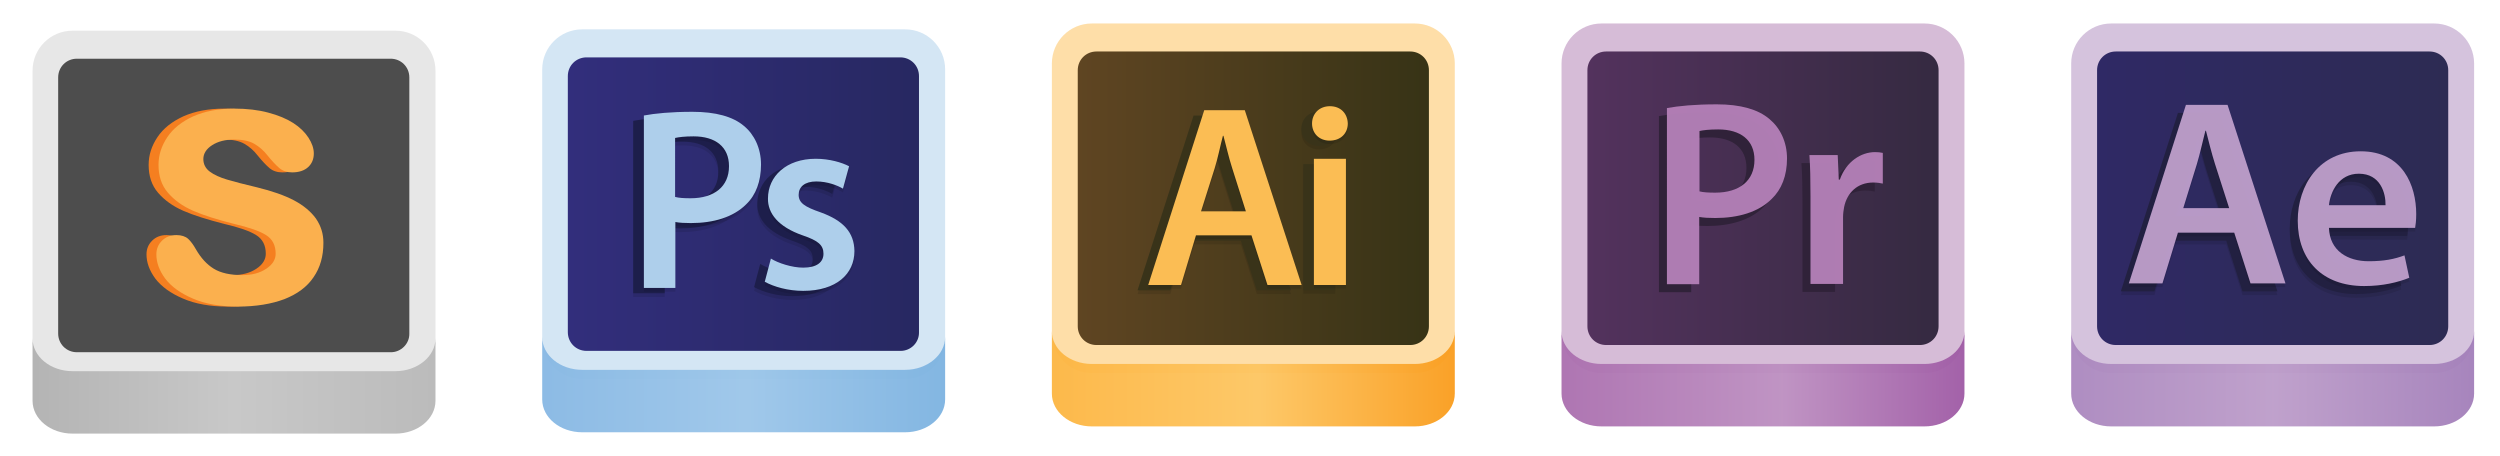 <?xml version="1.0" encoding="utf-8"?>
<!-- Generator: Adobe Illustrator 18.1.1, SVG Export Plug-In . SVG Version: 6.00 Build 0)  -->
<svg version="1.1" id="Layer_1" xmlns="http://www.w3.org/2000/svg" xmlns:xlink="http://www.w3.org/1999/xlink" x="0px" y="0px"
	 viewBox="0 0 936.9 171" style="enable-background:new 0 0 936.9 171;" xml:space="preserve">
<style type="text/css">
	.st0{fill:#E7E7E7;}
	.st1{fill:#4D4D4D;}
	.st2{fill:url(#SVGID_1_);}
	.st3{fill:#F57F20;}
	.st4{fill:#FBB04E;}
	.st5{opacity:0.95;fill:#D2E5F4;}
	.st6{fill:url(#SVGID_2_);}
	.st7{opacity:0.95;fill:url(#SVGID_3_);}
	.st8{opacity:0.1;}
	.st9{fill:#010101;}
	.st10{fill:#1D1E4B;}
	.st11{fill:#AECFEB;}
	.st12{opacity:0.95;fill:#FEDDA4;}
	.st13{fill:url(#SVGID_4_);}
	.st14{opacity:0.95;fill:url(#SVGID_5_);}
	.st15{fill:#393319;}
	.st16{fill:#FBBD54;}
	.st17{opacity:0.95;fill:#D3C0DC;}
	.st18{fill:url(#SVGID_6_);}
	.st19{opacity:0.95;fill:url(#SVGID_7_);}
	.st20{fill:#222041;}
	.st21{opacity:0.95;}
	.st22{fill:#BE9ECB;}
	.st23{opacity:0.95;fill:#D4B9D5;}
	.st24{fill:url(#SVGID_8_);}
	.st25{opacity:0.95;fill:url(#SVGID_9_);}
	.st26{fill:#302239;}
	.st27{opacity:0.95;fill:#B580B8;}
</style>
<g>
	<path class="st0" d="M148.2,142.5h-121c-8.3,0-15-6.7-15-15v-101c0-8.3,6.7-15,15-15h121c8.3,0,15,6.7,15,15v101
		C163.2,135.8,156.4,142.5,148.2,142.5z"/>
	<path class="st1" d="M146.5,132H28.8c-3.9,0-7-3.1-7-7V29c0-3.9,3.1-7,7-7h117.6c3.9,0,7,3.1,7,7v96
		C153.5,128.8,150.3,132,146.5,132z"/>
	<linearGradient id="SVGID_1_" gradientUnits="userSpaceOnUse" x1="12.162" y1="144.655" x2="163.162" y2="144.655">
		<stop  offset="4.926108e-003" style="stop-color:#B4B4B4"/>
		<stop  offset="0.497" style="stop-color:#C8C8C8"/>
		<stop  offset="1" style="stop-color:#BBBBBB"/>
	</linearGradient>
	<path class="st2" d="M163.2,126.8v23.4c0,6.8-6.7,12.3-15,12.3h-121c-8.3,0-15-5.5-15-12.3v-23.4c0,6.8,6.7,12.3,15,12.3h121
		C156.4,139.1,163.2,133.6,163.2,126.8z"/>
	<g>
		<g>
			<path class="st3" d="M117.5,91c0,5-1.2,9.3-3.7,12.9c-2.4,3.6-6.1,6.3-10.9,8.2c-4.8,1.8-10.6,2.8-17.5,2.8c-6.5,0-12.2-1-16.8-3
				c-4.7-2-8.1-4.5-10.4-7.5c-2.2-3-3.3-6-3.3-9.1c0-2,0.7-3.7,2.1-5.1c1.4-1.4,3.2-2.1,5.4-2.1c1.9,0,3.4,0.5,4.4,1.4
				c1,0.9,2,2.3,2.9,3.9c1.9,3.3,4.1,5.7,6.7,7.3c2.6,1.6,6.2,2.4,10.7,2.4c3.7,0,6.6-0.8,9-2.4s3.5-3.5,3.5-5.6
				c0-3.2-1.2-5.5-3.6-7c-2.4-1.5-6.4-2.9-12-4.2c-6.3-1.6-11.4-3.2-15.3-4.9c-3.9-1.7-7.1-4-9.5-6.8c-2.4-2.8-3.5-6.3-3.5-10.4
				c0-3.7,1.1-7.1,3.3-10.4c2.2-3.3,5.4-5.8,9.7-7.8c4.3-1.9,9.4-2.9,15.4-2.9c4.7,0,9,0.5,12.7,1.5c3.8,1,6.9,2.3,9.4,3.9
				c2.5,1.6,4.4,3.5,5.7,5.5c1.3,2,2,4,2,5.9c0,2.1-0.7,3.8-2.1,5.1c-1.4,1.3-3.4,2-6,2c-1.9,0-3.5-0.5-4.8-1.6
				c-1.3-1.1-2.8-2.7-4.5-4.8c-1.4-1.8-3-3.2-4.9-4.3c-1.9-1.1-4.4-1.6-7.6-1.6c-3.3,0-6,0.7-8.2,2.1c-2.2,1.4-3.3,3.2-3.3,5.2
				c0,1.9,0.8,3.5,2.4,4.7c1.6,1.2,3.8,2.2,6.5,3c2.7,0.8,6.5,1.8,11.2,2.9c5.7,1.4,10.3,3,13.9,4.9c3.6,1.9,6.3,4.2,8.2,6.8
				C116.6,84.7,117.5,87.6,117.5,91z"/>
		</g>
	</g>
	<g>
		<g>
			<path class="st4" d="M121.2,91c0,5-1.2,9.3-3.7,12.9c-2.4,3.6-6.1,6.3-10.9,8.2c-4.8,1.8-10.6,2.8-17.5,2.8c-6.5,0-12.2-1-16.8-3
				c-4.7-2-8.1-4.5-10.4-7.5c-2.2-3-3.3-6-3.3-9.1c0-2,0.7-3.7,2.1-5.1c1.4-1.4,3.2-2.1,5.4-2.1c1.9,0,3.4,0.5,4.4,1.4
				c1,0.9,2,2.3,2.9,3.9c1.9,3.3,4.1,5.7,6.7,7.3c2.6,1.6,6.2,2.4,10.7,2.4c3.7,0,6.6-0.8,9-2.4s3.5-3.5,3.5-5.6
				c0-3.2-1.2-5.5-3.6-7c-2.4-1.5-6.4-2.9-12-4.2c-6.3-1.6-11.4-3.2-15.3-4.9c-3.9-1.7-7.1-4-9.5-6.8c-2.4-2.8-3.5-6.3-3.5-10.4
				c0-3.7,1.1-7.1,3.3-10.4c2.2-3.3,5.4-5.8,9.7-7.8c4.3-1.9,9.4-2.9,15.4-2.9c4.7,0,9,0.5,12.7,1.5c3.8,1,6.9,2.3,9.4,3.9
				c2.5,1.6,4.4,3.5,5.7,5.5c1.3,2,2,4,2,5.9c0,2.1-0.7,3.8-2.1,5.1c-1.4,1.3-3.4,2-6,2c-1.9,0-3.5-0.5-4.8-1.6
				c-1.3-1.1-2.8-2.7-4.5-4.8c-1.4-1.8-3-3.2-4.9-4.3c-1.9-1.1-4.4-1.6-7.6-1.6c-3.3,0-6,0.7-8.2,2.1c-2.2,1.4-3.3,3.2-3.3,5.2
				c0,1.9,0.8,3.5,2.4,4.7c1.6,1.2,3.8,2.2,6.5,3c2.7,0.8,6.5,1.8,11.2,2.9c5.7,1.4,10.3,3,13.9,4.9c3.6,1.9,6.3,4.2,8.2,6.8
				C120.3,84.7,121.2,87.6,121.2,91z"/>
		</g>
	</g>
</g>
<g>
	<path class="st5" d="M339.2,142h-121c-8.3,0-15-6.7-15-15V26c0-8.3,6.7-15,15-15h121c8.3,0,15,6.7,15,15v101
		C354.2,135.3,347.5,142,339.2,142z"/>
	<linearGradient id="SVGID_2_" gradientUnits="userSpaceOnUse" x1="212.846" y1="76.48" x2="344.489" y2="76.48">
		<stop  offset="0" style="stop-color:#322E7C"/>
		<stop  offset="1" style="stop-color:#272861"/>
	</linearGradient>
	<path class="st6" d="M337.5,131.5H219.8c-3.9,0-7-3.1-7-7v-96c0-3.9,3.1-7,7-7h117.6c3.9,0,7,3.1,7,7v96
		C344.5,128.3,341.4,131.5,337.5,131.5z"/>
	<linearGradient id="SVGID_3_" gradientUnits="userSpaceOnUse" x1="203.167" y1="144.155" x2="354.168" y2="144.155">
		<stop  offset="0" style="stop-color:#86B7E3"/>
		<stop  offset="0.507" style="stop-color:#9BC5E9"/>
		<stop  offset="1" style="stop-color:#7CB2E0"/>
	</linearGradient>
	<path class="st7" d="M354.2,126.3v23.4c0,6.8-6.7,12.3-15,12.3h-121c-8.3,0-15-5.5-15-12.3v-23.4c0,6.8,6.7,12.3,15,12.3h121
		C347.4,138.6,354.2,133.1,354.2,126.3z"/>
	<g>
		<g>
			<g class="st8">
				<path class="st9" d="M237.2,46.7c4.3-0.8,10.2-1.4,18.3-1.4c8.7,0,15.2,1.8,19.3,5.3c3.9,3.2,6.4,8.4,6.4,14.5
					c0,6.2-1.9,11.4-5.6,14.9c-4.8,4.8-12.2,7-20.7,7c-2.2,0-4.3-0.1-5.8-0.4v24.7h-11.8V46.7z M249,77.2c1.5,0.4,3.4,0.5,5.8,0.5
					c8.9,0,14.4-4.4,14.4-12c0-7.3-5.1-11.2-13.3-11.2c-3.3,0-5.6,0.3-6.9,0.6V77.2z"/>
			</g>
			<g>
				<g>
					<path class="st10" d="M237.2,45.3c4.3-0.8,10.2-1.4,18.3-1.4c8.7,0,15.2,1.8,19.3,5.3c3.9,3.2,6.4,8.4,6.4,14.5
						c0,6.2-1.9,11.4-5.6,14.9c-4.8,4.8-12.2,7-20.7,7c-2.2,0-4.3-0.1-5.8-0.4v24.7h-11.8V45.3z M249,75.8c1.5,0.4,3.4,0.5,5.8,0.5
						c8.9,0,14.4-4.4,14.4-12c0-7.3-5.1-11.2-13.3-11.2c-3.3,0-5.6,0.3-6.9,0.6V75.8z"/>
				</g>
			</g>
		</g>
		<g>
			<g class="st8">
				<path class="st9" d="M284.9,100.3c2.7,1.7,7.9,3.4,12.1,3.4c5.2,0,7.6-2.1,7.6-5.2c0-3.2-1.9-4.9-7.8-6.9
					c-9.2-3.2-13.1-8.3-13-13.8c0-8.4,6.9-14.9,17.9-14.9c5.2,0,9.8,1.4,12.5,2.8l-2.3,8.4c-2-1.2-5.8-2.7-10-2.7
					c-4.3,0-6.6,2-6.6,5c0,3,2.2,4.5,8.3,6.6c8.5,3.1,12.5,7.5,12.6,14.5c0,8.5-6.7,14.9-19.2,14.9c-5.7,0-10.9-1.5-14.4-3.4
					L284.9,100.3z"/>
			</g>
			<g>
				<g>
					<path class="st10" d="M284.9,98.9c2.7,1.7,7.9,3.4,12.1,3.4c5.2,0,7.6-2.1,7.6-5.2c0-3.2-1.9-4.9-7.8-6.9
						c-9.2-3.2-13.1-8.3-13-13.8c0-8.4,6.9-14.9,17.9-14.9c5.2,0,9.8,1.4,12.5,2.8l-2.3,8.4c-2-1.2-5.8-2.7-10-2.7
						c-4.3,0-6.6,2-6.6,5c0,3,2.2,4.5,8.3,6.6c8.5,3.1,12.5,7.5,12.6,14.5c0,8.5-6.7,14.9-19.2,14.9c-5.7,0-10.9-1.5-14.4-3.4
						L284.9,98.9z"/>
				</g>
			</g>
		</g>
		<g>
			<g class="st8">
				<path class="st9" d="M241.2,44.7c4.3-0.8,10.2-1.4,18.3-1.4c8.7,0,15.2,1.8,19.3,5.3c3.9,3.2,6.4,8.4,6.4,14.5
					c0,6.2-1.9,11.4-5.6,14.9c-4.8,4.8-12.2,7-20.7,7c-2.2,0-4.3-0.1-5.8-0.4v24.7h-11.8V44.7z M253,75.2c1.5,0.4,3.4,0.5,5.8,0.5
					c8.9,0,14.4-4.4,14.4-12c0-7.3-5.1-11.2-13.3-11.2c-3.3,0-5.6,0.3-6.9,0.6V75.2z"/>
			</g>
			<g>
				<g>
					<path class="st11" d="M241.2,43.3c4.3-0.8,10.2-1.4,18.3-1.4c8.7,0,15.2,1.8,19.3,5.3c3.9,3.2,6.4,8.4,6.4,14.5
						c0,6.2-1.9,11.4-5.6,14.9c-4.8,4.8-12.2,7-20.7,7c-2.2,0-4.3-0.1-5.8-0.4v24.7h-11.8V43.3z M253,73.8c1.5,0.4,3.4,0.5,5.8,0.5
						c8.9,0,14.4-4.4,14.4-12c0-7.3-5.1-11.2-13.3-11.2c-3.3,0-5.6,0.3-6.9,0.6V73.8z"/>
				</g>
			</g>
		</g>
		<g>
			<g class="st8">
				<path class="st9" d="M288.9,98.3c2.7,1.7,7.9,3.4,12.1,3.4c5.2,0,7.6-2.1,7.6-5.2c0-3.2-1.9-4.9-7.8-6.9
					c-9.2-3.2-13.1-8.3-13-13.8c0-8.4,6.9-14.9,17.9-14.9c5.2,0,9.8,1.4,12.5,2.8l-2.3,8.4c-2-1.2-5.8-2.7-10-2.7
					c-4.3,0-6.6,2-6.6,5c0,3,2.2,4.5,8.3,6.6c8.5,3.1,12.5,7.5,12.6,14.5c0,8.5-6.7,14.9-19.2,14.9c-5.7,0-10.9-1.5-14.4-3.4
					L288.9,98.3z"/>
			</g>
			<g>
				<g>
					<path class="st11" d="M288.9,96.9c2.7,1.7,7.9,3.4,12.1,3.4c5.2,0,7.6-2.1,7.6-5.2c0-3.2-1.9-4.9-7.8-6.9
						c-9.2-3.2-13.1-8.3-13-13.8c0-8.4,6.9-14.9,17.9-14.9c5.2,0,9.8,1.4,12.5,2.8l-2.3,8.4c-2-1.2-5.8-2.7-10-2.7
						c-4.3,0-6.6,2-6.6,5c0,3,2.2,4.5,8.3,6.6c8.5,3.1,12.5,7.5,12.6,14.5c0,8.5-6.7,14.9-19.2,14.9c-5.7,0-10.9-1.5-14.4-3.4
						L288.9,96.9z"/>
				</g>
			</g>
		</g>
	</g>
</g>
<g>
	<path class="st12" d="M530.2,139.8h-121c-8.3,0-15-6.7-15-15v-101c0-8.3,6.7-15,15-15h121c8.3,0,15,6.7,15,15v101
		C545.2,133.1,538.5,139.8,530.2,139.8z"/>
	<linearGradient id="SVGID_4_" gradientUnits="userSpaceOnUse" x1="403.851" y1="74.292" x2="535.494" y2="74.292">
		<stop  offset="0" style="stop-color:#5F4522"/>
		<stop  offset="1" style="stop-color:#373316"/>
	</linearGradient>
	<path class="st13" d="M528.5,129.3H410.9c-3.9,0-7-3.1-7-7v-96c0-3.9,3.1-7,7-7h117.6c3.9,0,7,3.1,7,7v96
		C535.5,126.2,532.4,129.3,528.5,129.3z"/>
	<linearGradient id="SVGID_5_" gradientUnits="userSpaceOnUse" x1="394.173" y1="141.967" x2="545.173" y2="141.967">
		<stop  offset="0" style="stop-color:#FCB541"/>
		<stop  offset="0.512" style="stop-color:#FDC560"/>
		<stop  offset="1" style="stop-color:#F99C1C"/>
	</linearGradient>
	<path class="st14" d="M545.2,124.1v23.4c0,6.8-6.7,12.3-15,12.3h-121c-8.3,0-15-5.5-15-12.3v-23.4c0,6.8,6.7,12.3,15,12.3h121
		C538.5,136.4,545.2,130.9,545.2,124.1z"/>
	<g>
		<g>
			<g class="st8">
				<path class="st9" d="M444.2,91.6l-5.6,18.6h-12.3l21-65.5h15.2l21.3,65.5h-12.8L465,91.6H444.2z M462.9,82.5l-5.1-16.1
					c-1.3-4-2.3-8.5-3.3-12.2h-0.2c-1,3.8-1.9,8.4-3.1,12.2l-5.1,16.1H462.9z"/>
			</g>
			<g>
				<g>
					<path class="st15" d="M444.2,90.2l-5.6,18.6h-12.3l21-65.5h15.2l21.3,65.5h-12.8L465,90.2H444.2z M462.9,81.2l-5.1-16.1
						c-1.3-4-2.3-8.5-3.3-12.2h-0.2c-1,3.8-1.9,8.4-3.1,12.2l-5.1,16.1H462.9z"/>
				</g>
			</g>
		</g>
		<g>
			<g class="st8">
				<path class="st9" d="M501.1,49.6c0,3.6-2.6,6.4-6.8,6.4c-4,0-6.6-2.8-6.6-6.4c0-3.7,2.7-6.5,6.7-6.5
					C498.5,43.1,501,45.9,501.1,49.6z M488.4,110.1V62.8h12v47.3H488.4z"/>
			</g>
			<g>
				<g>
					<path class="st15" d="M501.1,48.3c0,3.6-2.6,6.4-6.8,6.4c-4,0-6.6-2.8-6.6-6.4c0-3.7,2.7-6.5,6.7-6.5
						C498.5,41.8,501,44.6,501.1,48.3z M488.4,108.8V61.5h12v47.3H488.4z"/>
				</g>
			</g>
		</g>
		<g>
			<g class="st8">
				<path class="st9" d="M448.2,89.6l-5.6,18.6h-12.3l21-65.5h15.2l21.3,65.5h-12.8L469,89.6H448.2z M466.9,80.5l-5.1-16.1
					c-1.3-4-2.3-8.5-3.3-12.2h-0.2c-1,3.8-1.9,8.4-3.1,12.2l-5.1,16.1H466.9z"/>
			</g>
			<g>
				<g>
					<path class="st16" d="M448.2,88.2l-5.6,18.6h-12.3l21-65.5h15.2l21.3,65.5h-12.8L469,88.2H448.2z M466.9,79.2l-5.1-16.1
						c-1.3-4-2.3-8.5-3.3-12.2h-0.2c-1,3.8-1.9,8.4-3.1,12.2l-5.1,16.1H466.9z"/>
				</g>
			</g>
		</g>
		<g>
			<g class="st8">
				<path class="st9" d="M505.1,47.6c0,3.6-2.6,6.4-6.8,6.4c-4,0-6.6-2.8-6.6-6.4c0-3.7,2.7-6.5,6.7-6.5
					C502.5,41.1,505,43.9,505.1,47.6z M492.4,108.1V60.8h12v47.3H492.4z"/>
			</g>
			<g>
				<g>
					<path class="st16" d="M505.1,46.3c0,3.6-2.6,6.4-6.8,6.4c-4,0-6.6-2.8-6.6-6.4c0-3.7,2.7-6.5,6.7-6.5
						C502.5,39.8,505,42.6,505.1,46.3z M492.4,106.8V59.5h12v47.3H492.4z"/>
				</g>
			</g>
		</g>
	</g>
</g>
<g>
	<path class="st17" d="M912.2,139.8h-121c-8.3,0-15-6.7-15-15v-101c0-8.3,6.7-15,15-15h121c8.3,0,15,6.7,15,15v101
		C927.2,133.1,920.5,139.8,912.2,139.8z"/>
	<linearGradient id="SVGID_6_" gradientUnits="userSpaceOnUse" x1="785.862" y1="74.292" x2="917.504" y2="74.292">
		<stop  offset="0" style="stop-color:#2F2965"/>
		<stop  offset="1" style="stop-color:#2D2B53"/>
	</linearGradient>
	<path class="st18" d="M910.5,129.3H792.9c-3.9,0-7-3.1-7-7v-96c0-3.9,3.1-7,7-7h117.6c3.9,0,7,3.1,7,7v96
		C917.5,126.2,914.4,129.3,910.5,129.3z"/>
	<linearGradient id="SVGID_7_" gradientUnits="userSpaceOnUse" x1="776.183" y1="141.967" x2="927.183" y2="141.967">
		<stop  offset="0" style="stop-color:#AA87BE"/>
		<stop  offset="0.502" style="stop-color:#BC9CC9"/>
		<stop  offset="1" style="stop-color:#A27EB9"/>
	</linearGradient>
	<path class="st19" d="M927.2,124.1v23.4c0,6.8-6.7,12.3-15,12.3h-121c-8.3,0-15-5.5-15-12.3v-23.4c0,6.8,6.7,12.3,15,12.3h121
		C920.5,136.4,927.2,130.9,927.2,124.1z"/>
	<g>
		<g>
			<g class="st8">
				<path class="st9" d="M813.2,91.6l-5.8,19h-12.6l21.4-66.9h15.6l21.7,66.9h-13.1l-6.1-19H813.2z M832.4,82.3l-5.3-16.5
					c-1.3-4.1-2.4-8.6-3.4-12.5h-0.2c-1,3.9-2,8.5-3.2,12.5l-5.2,16.5H832.4z"/>
			</g>
			<g>
				<g>
					<path class="st20" d="M813.2,90.2l-5.8,19h-12.6l21.4-66.9h15.6l21.7,66.9h-13.1l-6.1-19H813.2z M832.4,81l-5.3-16.5
						c-1.3-4.1-2.4-8.6-3.4-12.5h-0.2c-1,3.9-2,8.5-3.2,12.5L815.2,81H832.4z"/>
				</g>
			</g>
		</g>
		<g>
			<g class="st8">
				<path class="st9" d="M869.8,89.8c0.3,8.7,7.1,12.5,14.9,12.5c5.7,0,9.7-0.8,13.4-2.2l1.8,8.4c-4.2,1.7-9.9,3.1-16.9,3.1
					c-15.7,0-24.9-9.7-24.9-24.5c0-13.4,8.1-26,23.6-26c15.8,0,20.8,12.9,20.8,23.5c0,2.3-0.2,4.1-0.4,5.2H869.8z M891,81.2
					c0.1-4.5-1.9-11.8-10-11.8c-7.5,0-10.7,6.8-11.2,11.8H891z"/>
			</g>
			<g>
				<g>
					<path class="st20" d="M869.8,88.4c0.3,8.7,7.1,12.5,14.9,12.5c5.7,0,9.7-0.8,13.4-2.2l1.8,8.4c-4.2,1.7-9.9,3.1-16.9,3.1
						c-15.7,0-24.9-9.7-24.9-24.5c0-13.4,8.1-26,23.6-26c15.8,0,20.8,12.9,20.8,23.5c0,2.3-0.2,4.1-0.4,5.2H869.8z M891,79.9
						c0.1-4.5-1.9-11.8-10-11.8c-7.5,0-10.7,6.8-11.2,11.8H891z"/>
				</g>
			</g>
		</g>
		<g class="st21">
			<g class="st8">
				<path class="st9" d="M816.2,88.6l-5.8,19h-12.6l21.4-66.9h15.6l21.7,66.9h-13.1l-6.1-19H816.2z M835.4,79.3l-5.3-16.5
					c-1.3-4.1-2.4-8.6-3.4-12.5h-0.2c-1,3.9-2,8.5-3.2,12.5l-5.2,16.5H835.4z"/>
			</g>
			<g>
				<g>
					<path class="st22" d="M816.2,87.2l-5.8,19h-12.6l21.4-66.9h15.6l21.7,66.9h-13.1l-6.1-19H816.2z M835.4,78l-5.3-16.5
						c-1.3-4.1-2.4-8.6-3.4-12.5h-0.2c-1,3.9-2,8.5-3.2,12.5L818.2,78H835.4z"/>
				</g>
			</g>
		</g>
		<g class="st21">
			<g class="st8">
				<path class="st9" d="M872.8,86.8c0.3,8.7,7.1,12.5,14.9,12.5c5.7,0,9.7-0.8,13.4-2.2l1.8,8.4c-4.2,1.7-9.9,3.1-16.9,3.1
					c-15.7,0-24.9-9.7-24.9-24.5c0-13.4,8.1-26,23.6-26c15.8,0,20.8,12.9,20.8,23.5c0,2.3-0.2,4.1-0.4,5.2H872.8z M894,78.2
					c0.1-4.5-1.9-11.8-10-11.8c-7.5,0-10.7,6.8-11.2,11.8H894z"/>
			</g>
			<g>
				<g>
					<path class="st22" d="M872.8,85.4c0.3,8.7,7.1,12.5,14.9,12.5c5.7,0,9.7-0.8,13.4-2.2l1.8,8.4c-4.2,1.7-9.9,3.1-16.9,3.1
						c-15.7,0-24.9-9.7-24.9-24.5c0-13.4,8.1-26,23.6-26c15.8,0,20.8,12.9,20.8,23.5c0,2.3-0.2,4.1-0.4,5.2H872.8z M894,76.9
						c0.1-4.5-1.9-11.8-10-11.8c-7.5,0-10.7,6.8-11.2,11.8H894z"/>
				</g>
			</g>
		</g>
	</g>
</g>
<g>
	<path class="st23" d="M721.2,139.8h-121c-8.3,0-15-6.7-15-15v-101c0-8.3,6.7-15,15-15h121c8.3,0,15,6.7,15,15v101
		C736.2,133.1,729.5,139.8,721.2,139.8z"/>
	<linearGradient id="SVGID_8_" gradientUnits="userSpaceOnUse" x1="594.856" y1="74.292" x2="726.499" y2="74.292">
		<stop  offset="0" style="stop-color:#53325D"/>
		<stop  offset="1" style="stop-color:#352A41"/>
	</linearGradient>
	<path class="st24" d="M719.5,129.3H601.9c-3.9,0-7-3.1-7-7v-96c0-3.9,3.1-7,7-7h117.6c3.9,0,7,3.1,7,7v96
		C726.5,126.2,723.4,129.3,719.5,129.3z"/>
	<linearGradient id="SVGID_9_" gradientUnits="userSpaceOnUse" x1="585.178" y1="141.967" x2="736.178" y2="141.967">
		<stop  offset="0" style="stop-color:#AA6EAE"/>
		<stop  offset="0.547" style="stop-color:#BC8EC0"/>
		<stop  offset="1" style="stop-color:#9E59A4"/>
	</linearGradient>
	<path class="st25" d="M736.2,124.1v23.4c0,6.8-6.7,12.3-15,12.3h-121c-8.3,0-15-5.5-15-12.3v-23.4c0,6.8,6.7,12.3,15,12.3h121
		C729.5,136.4,736.2,130.9,736.2,124.1z"/>
	<g>
		<path class="st26" d="M621.7,43.5c4.4-0.8,10.4-1.4,18.7-1.4c8.9,0,15.5,1.9,19.7,5.5c4,3.3,6.6,8.5,6.6,14.8
			c0,6.4-2,11.6-5.8,15.2c-4.9,4.9-12.5,7.1-21.1,7.1c-2.3,0-4.4-0.1-6-0.4v25.2h-12.1V43.5z M633.8,74.7c1.5,0.4,3.5,0.5,6,0.5
			c9.1,0,14.7-4.5,14.7-12.3c0-7.4-5.2-11.4-13.6-11.4c-3.4,0-5.8,0.3-7,0.6V74.7z"/>
		<path class="st26" d="M675.5,76.7c0-6.5-0.1-11.2-0.4-15.6h10.6l0.4,9.2h0.4c2.4-6.8,8-10.3,13.2-10.3c1.2,0,1.9,0.1,2.9,0.3v11.5
			c-1-0.2-2.1-0.4-3.6-0.4c-5.9,0-9.8,3.8-10.9,9.2c-0.2,1.1-0.4,2.4-0.4,3.8v25h-12.2V76.7z"/>
		<path class="st27" d="M624.7,40.5c4.4-0.8,10.4-1.4,18.7-1.4c8.9,0,15.5,1.9,19.7,5.5c4,3.3,6.6,8.5,6.6,14.8
			c0,6.4-2,11.6-5.8,15.2c-4.9,4.9-12.5,7.1-21.1,7.1c-2.3,0-4.4-0.1-6-0.4v25.2h-12.1V40.5z M636.8,71.7c1.5,0.4,3.5,0.5,6,0.5
			c9.1,0,14.7-4.5,14.7-12.3c0-7.4-5.2-11.4-13.6-11.4c-3.4,0-5.8,0.3-7,0.6V71.7z"/>
		<path class="st27" d="M678.5,73.7c0-6.5-0.1-11.2-0.4-15.6h10.6l0.4,9.2h0.4c2.4-6.8,8-10.3,13.2-10.3c1.2,0,1.9,0.1,2.9,0.3v11.5
			c-1-0.2-2.1-0.4-3.6-0.4c-5.9,0-9.8,3.8-10.9,9.2c-0.2,1.1-0.4,2.4-0.4,3.8v25h-12.2V73.7z"/>
	</g>
</g>
</svg>
